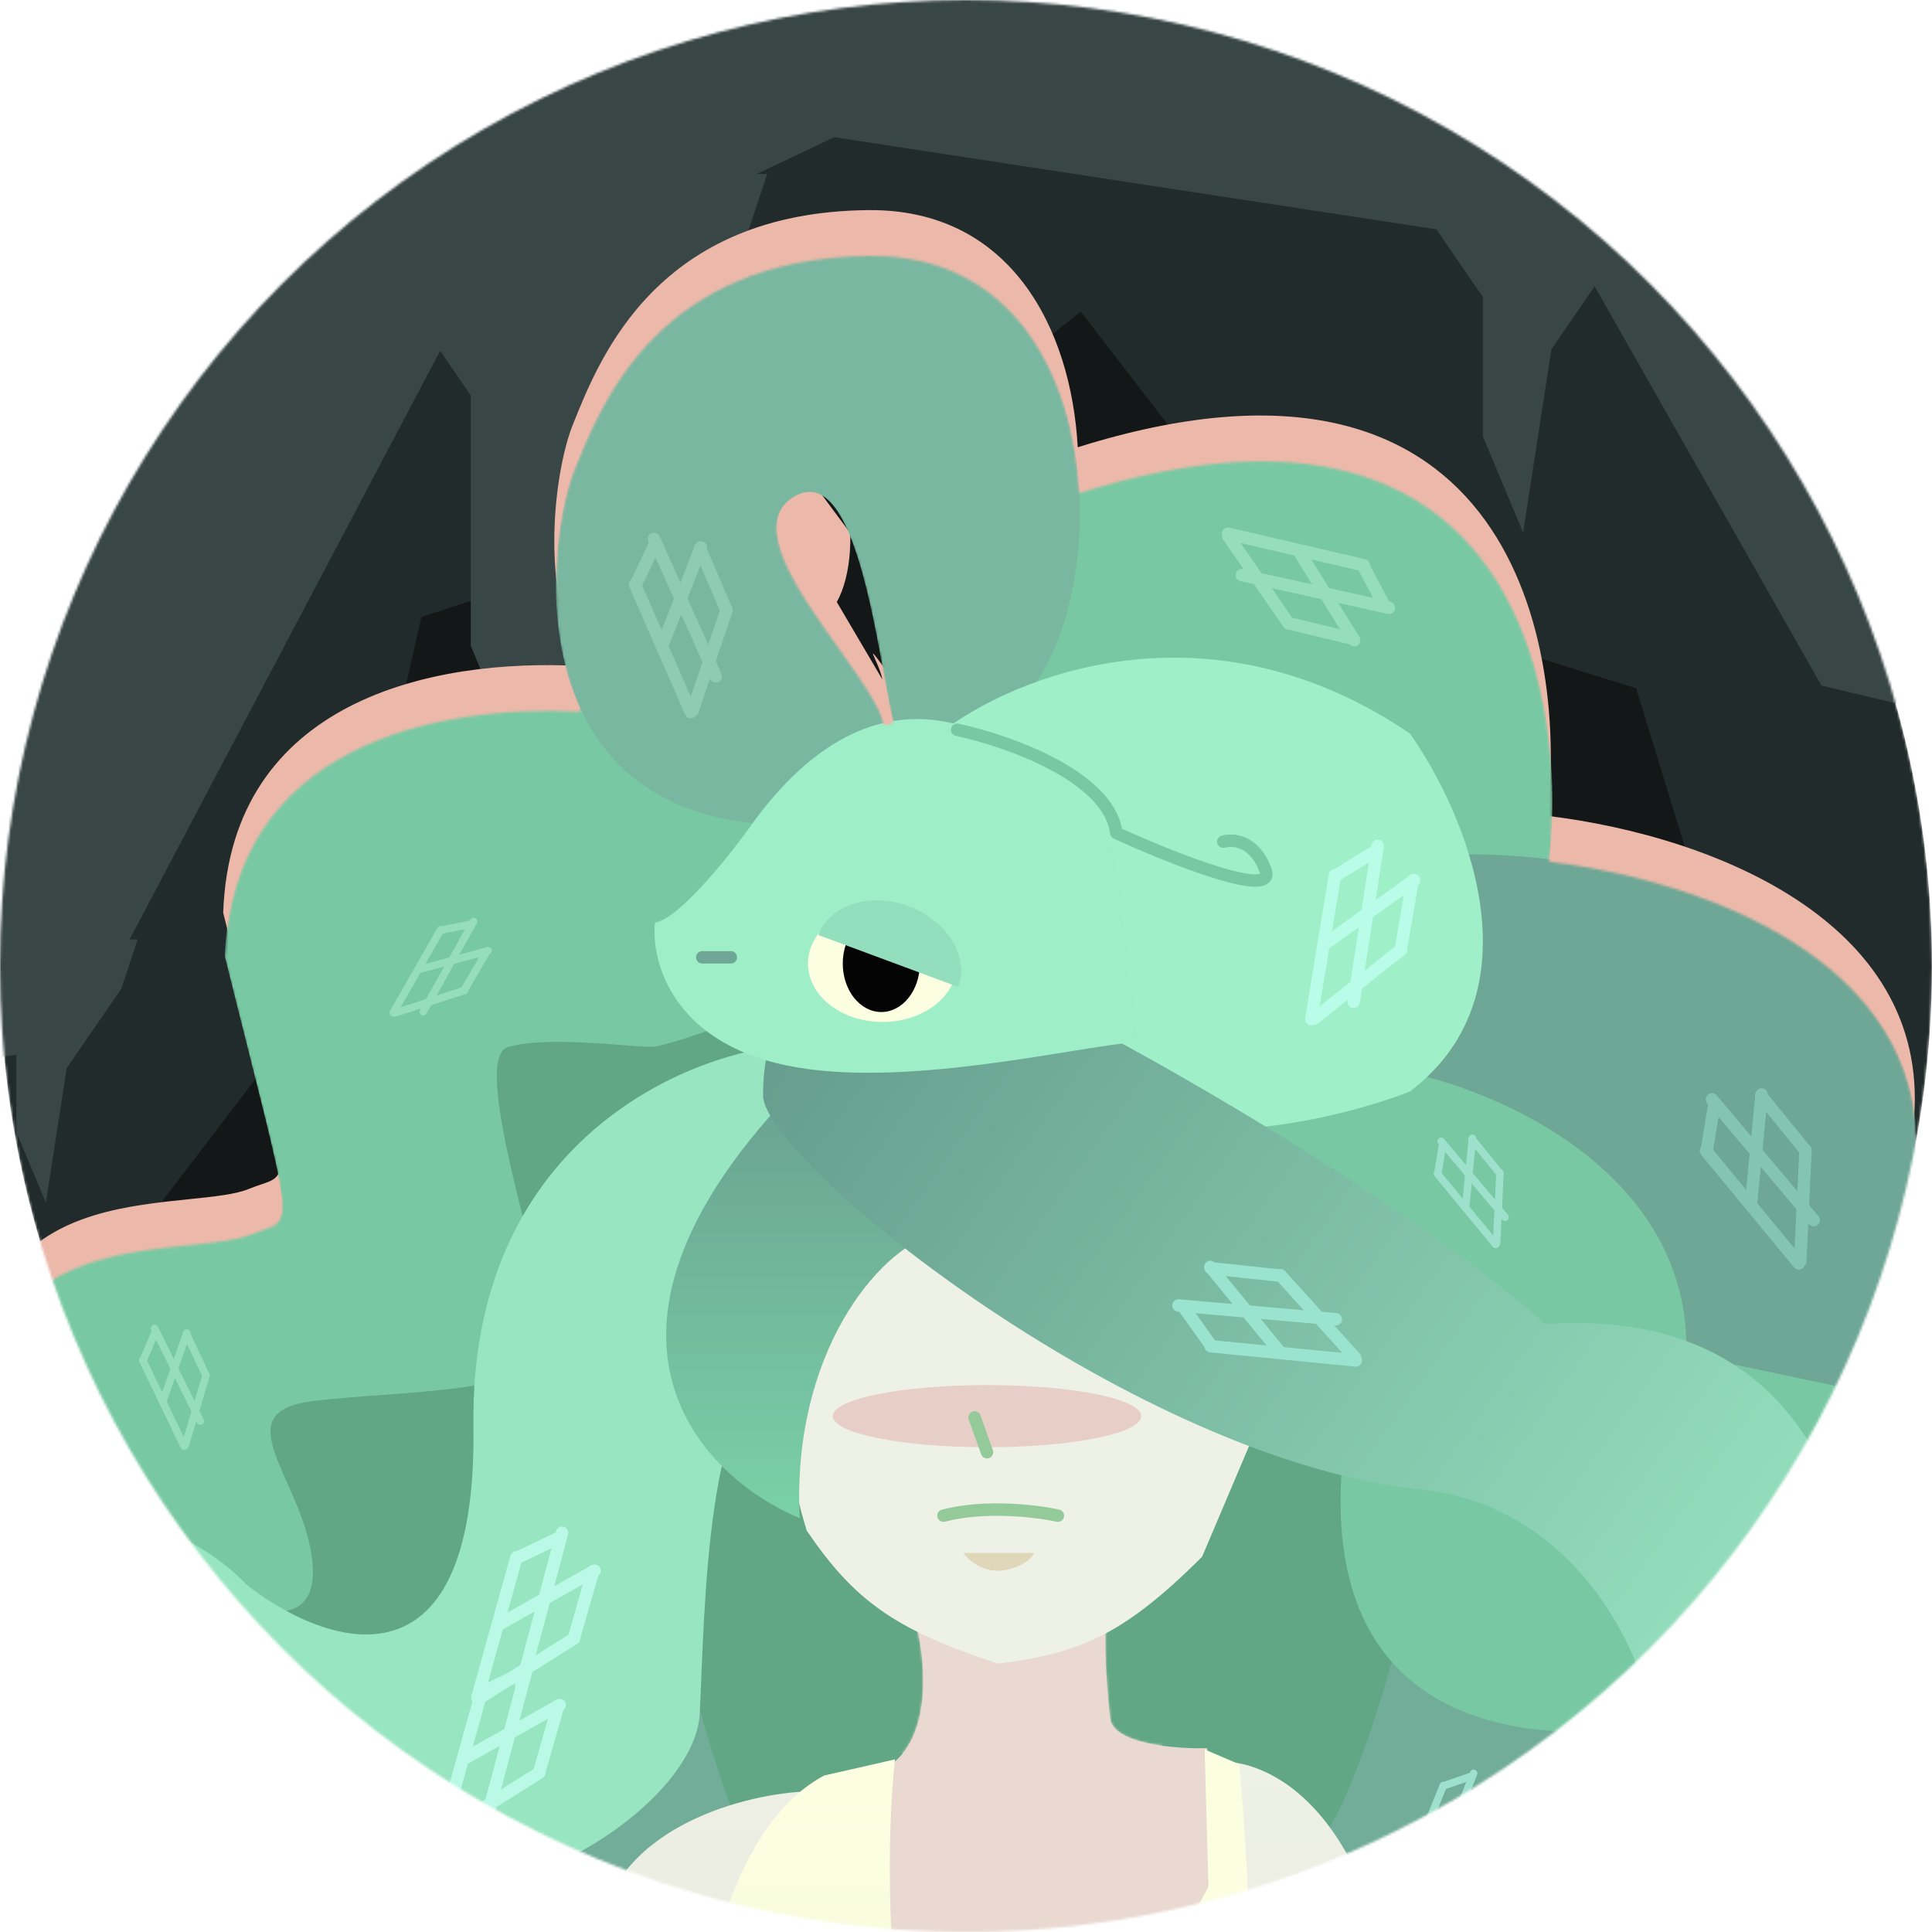 <svg width="800" height="800" viewBox="0 0 800 800" fill="none" xmlns="http://www.w3.org/2000/svg">
<mask id="mask0_4949_14579" style="mask-type:alpha" maskUnits="userSpaceOnUse" x="0" y="0" width="800" height="800">
<circle cx="400" cy="400" r="400" fill="#D9D9D9"/>
</mask>
<g mask="url(#mask0_4949_14579)">
<circle cx="400" cy="400" r="400" fill="#222B2B"/>
<path d="M141.5 400L-8.5 596.5L223.5 832.5L619 820.5L811.5 596.5L735.5 474L677.5 285L533 240L447.5 129L369.5 191.5L174.5 255.5L141.5 400Z" fill="#141717"/>
<path fill-rule="evenodd" clip-rule="evenodd" d="M6.771 436.769L-113 454V-99H875V312.603L754.222 283.875L660.297 118.562L642.414 144.593L630.688 220.539L614.054 180.759V123.066L594.766 94.968L345.458 56.814L313.428 72.001H317.672L301.148 121.994L245.897 202.471L224.835 338.969L194.959 267.472V163.78L182.254 145.26L53.668 389H57L50.236 409.412L27.621 442.27L19 498L6.771 468.809V436.769Z" fill="#384646"/>
<path fill-rule="evenodd" clip-rule="evenodd" d="M359.654 87.004C418.291 86.497 443.537 135.799 446.274 185.203C621.328 130.244 649.143 260.54 640.88 337.842C711.092 346.415 801.855 383.222 792.174 467.006C786.487 516.234 781.322 540.137 774.262 551.833C785.228 550.503 800.133 551.427 815.352 554.93C808.582 594.841 796.071 632.797 778.698 667.921C776.134 666.738 773.649 665.517 771.244 664.268C771.508 670.187 771.571 676.074 771.463 681.872C746.842 727.2 713.96 767.389 674.839 800.42C666.861 781.255 671.683 763.14 679.925 751.235L680.787 751.071C687.596 737.534 688.893 717.604 684.698 696.578C671.867 698.616 658.208 699.625 644.744 698.929C634.694 747.433 599.418 777.86 572.94 792.23C574.715 799.72 576.241 807.857 577.465 816.69C577.841 815.843 578.182 814.965 578.488 814.053C582.112 824.749 586.062 839.792 589.192 856.185C534.825 882.629 473.768 897.463 409.247 897.463C350.545 897.463 294.711 885.184 244.173 863.054C244.28 830.855 245.033 802.23 246.888 785.218C247.199 782.371 247.701 779.647 248.375 777.039C242.344 769.815 236.777 761.7 232.08 752.668C206.686 764.722 179.425 768.144 165.533 753.294C141.641 727.755 111.296 732.011 99.11 737.332V736.988C97.186 739.535 94.246 742.525 89.968 745.833C58.303 707.039 33.567 662.366 17.65 613.702C26.011 611.067 34.279 610.136 42.243 610.483L34.747 606.031C24.497 599.624 16.43 593.67 10.188 588.085C5.578 570.091 2.152 551.622 0 532.766C1.526 530.411 3.178 528.063 4.882 525.705C21.765 502.357 53.934 499.056 78.139 496.572C88.63 495.495 97.625 494.572 103.23 492.236C105.035 491.484 106.669 490.937 108.12 490.452C110.781 489.561 112.83 488.875 114.196 487.507C118.767 482.932 115.697 470.724 102.355 417.669L102.355 417.669L102.354 417.663L102.35 417.646C99.512 406.361 96.209 393.227 92.417 377.927C95.567 289.719 179.496 272.599 239.82 275.764C222.73 239.07 230.656 192.128 237.106 176.083C237.266 175.685 237.429 175.279 237.595 174.866C248.589 147.469 272.549 87.757 359.654 87.004ZM520.166 2148.17C528.42 2148.69 537.413 2148.84 545.783 2148.17H520.166ZM821.172 886.909L821.173 862.288L821.172 862.288V886.909ZM821.172 853.076V765.93V853.076C367.985 275.602 366.764 268.905 365.392 261.375C366.64 281.066 367.895 280.817 369.145 280.609C355.562 262.025 363.899 273.749 365.381 281.357L346.507 249.293C310.549 198.732 329.756 225.739 346.506 249.293C359.064 226.661 349.507 174.228 327.73 187.925" fill="#EBB8A9"/>
<mask id="mask1_4949_14579" style="mask-type:alpha" maskUnits="userSpaceOnUse" x="0" y="105" width="822" height="2063">
<path fill-rule="evenodd" clip-rule="evenodd" d="M360.299 105.994C418.936 105.487 444.182 154.789 446.919 204.193C621.974 149.234 649.788 279.53 641.525 356.832C711.737 365.405 802.5 402.212 792.82 485.996C787.132 535.224 781.967 559.127 774.907 570.824C785.873 569.493 800.778 570.417 815.997 573.92C809.226 613.831 796.715 651.787 779.343 686.911C776.779 685.728 774.294 684.507 771.889 683.259C772.153 689.177 772.216 695.063 772.108 700.861C747.487 746.188 714.605 786.378 675.484 819.41C667.506 800.245 672.328 782.13 680.57 770.225L681.433 770.062C688.241 756.524 689.538 736.595 685.343 715.568C672.513 717.606 658.853 718.615 645.389 717.919C635.339 766.424 600.064 796.851 573.585 811.22C575.36 818.71 576.886 826.847 578.111 835.681C578.486 834.834 578.827 833.955 579.133 833.043C582.757 843.739 586.707 858.782 589.837 875.175C535.47 901.619 474.413 916.453 409.892 916.453C351.19 916.453 295.356 904.174 244.818 882.044C244.925 849.845 245.678 821.221 247.534 804.208C247.844 801.362 248.346 798.637 249.02 796.029C242.989 788.806 237.422 780.69 232.725 771.659C207.331 783.712 180.07 787.134 166.178 772.284C142.287 746.745 111.942 751.002 99.755 756.322V755.978C97.832 758.525 94.891 761.515 90.613 764.824C58.947 726.029 34.212 681.356 18.295 632.693C26.656 630.057 34.925 629.126 42.889 629.474L35.393 625.021C25.141 618.614 17.075 612.66 10.832 607.074C6.222 589.08 2.797 570.612 0.645 551.758C2.17 549.402 3.822 547.053 5.527 544.696C22.41 521.347 54.58 518.046 78.784 515.562C89.275 514.485 98.27 513.562 103.875 511.227C105.68 510.475 107.314 509.928 108.766 509.442C111.426 508.551 113.475 507.865 114.841 506.498C119.412 501.922 116.342 489.714 103.001 436.659L103.001 436.659L102.999 436.654L102.995 436.636C100.157 425.351 96.855 412.217 93.062 396.917C96.212 308.709 180.141 291.589 240.466 294.754C223.376 258.06 231.301 211.118 237.752 195.073C237.912 194.675 238.074 194.269 238.24 193.856C249.234 166.459 273.194 106.748 360.299 105.994ZM520.807 2167.16C529.063 2167.68 538.059 2167.83 546.432 2167.16H520.807ZM821.817 905.899V881.277V905.899V872.067ZM366.037 280.365C367.409 287.896 368.63 294.592 369.79 299.599C368.54 299.807 367.286 300.056 366.027 300.348C364.544 292.739 356.207 281.016 347.152 268.283C330.401 244.73 311.195 217.722 328.375 206.916C350.153 193.218 359.71 245.651 366.037 280.365Z" fill="#3B9FA4"/>
</mask>
<g mask="url(#mask1_4949_14579)">
<path d="M580.679 662.094C580.679 751.957 510.367 824.805 423.632 824.805C336.898 824.805 266.586 751.957 266.586 662.094C266.586 572.232 336.898 499.384 423.632 499.384C510.367 499.384 580.679 572.232 580.679 662.094Z" fill="#61A785"/>
<path d="M538.972 768.165C553.389 766.105 572.097 705.518 579.649 675.482L648.132 692.473C646.484 766.62 587.716 806.439 558.538 817.081L538.972 768.165Z" fill="#72AD99"/>
<path d="M327.345 788.761C312.928 786.701 294.219 726.114 286.667 696.078L218.185 713.07C219.832 787.216 278.6 827.036 307.779 837.677L327.345 788.761Z" fill="#72AD99"/>
<path d="M247.535 803.178C252.478 757.867 305.891 743.449 331.979 741.905L317.047 861.363V1088.95L262.467 1276.89L247.535 1034.37C245.475 976.187 242.591 848.49 247.535 803.178Z" fill="url(#paint0_linear_4949_14579)"/>
<path d="M177.507 402.581L360.299 429.356L268.131 471.064L227.453 645.617L100.271 713.07L83.279 570.441L152.277 519.98L177.507 402.581Z" fill="#61A785"/>
<path d="M93.063 395.887C96.77 292.082 212.35 286.727 269.676 297.025L318.592 316.077L346.397 406.7C324.084 415.625 277.502 433.476 269.676 433.476C259.893 433.476 227.454 428.841 210.462 433.476C193.47 438.11 227.454 533.367 227.454 555.508C227.454 577.649 165.15 575.59 129.106 580.224C93.063 584.858 124.472 611.633 129.106 644.587C132.814 670.95 113.831 668.959 103.876 664.669L35.394 623.991C-22.276 587.947 -10.8 566.247 5.528 543.666C29.729 510.197 85.339 517.92 103.876 510.197C122.413 502.473 122.928 516.375 93.063 395.887Z" fill="#78C9A3"/>
<path d="M441.654 204.857C625.373 144.304 651.05 283.638 640.923 360.874L596.641 393.313C589.089 387.477 571.411 368.494 561.113 339.248C550.814 310.001 455.557 308.868 409.215 311.958L441.654 204.857Z" fill="#78C9A3"/>
<path d="M360.3 104.964C455.162 104.143 462.633 233.688 428.783 283.122C428.783 283.122 381.413 307.837 373.688 307.837C365.963 307.837 360.3 185.805 328.376 205.886C296.452 225.966 390.164 301.983 360.3 307.837C330.437 313.691 316.533 341.306 316.533 341.306C212.088 333.846 226.978 220.843 237.752 194.043C248.527 167.243 271.882 105.729 360.3 104.964Z" fill="#79B7A0"/>
<path d="M-25.881 664.153C21.902 604.424 79.847 632.057 102.846 656.944V748.083C102.846 753.575 92.239 768.679 49.81 785.156C7.382 801.633 -32.746 772.112 -47.507 755.291C-60.208 749.799 -73.664 723.882 -25.881 664.153Z" fill="#98E5C1"/>
<path d="M792.82 484.966C804.766 381.573 663.751 349.72 597.156 354.182L549.785 435.537L618.267 522.041L715.07 586.405C766.56 568.898 777.888 614.208 792.82 484.966Z" fill="#6EA795"/>
<path d="M583.768 444.289C628.394 453.729 713.319 494.132 696.018 580.224C678.717 666.316 703.227 700.54 717.644 706.891C658.773 725.771 544.018 731.606 555.963 603.91C567.578 479.756 504.528 461.06 468.841 467.374L465.855 467.974C466.826 467.755 467.822 467.555 468.841 467.374L583.768 444.289Z" fill="#78C9A3"/>
<path d="M196.044 590.522C194.396 475.183 280.832 437.423 324.256 432.961V567.866C292.332 570.441 291.816 668.273 289.757 709.465C287.697 750.658 196.044 803.178 166.179 771.254C142.288 745.715 111.942 749.971 99.756 755.292V654.37C132.539 681.146 197.692 705.861 196.044 590.522Z" fill="#98E5C1"/>
<path d="M520.435 945.808C509.725 968.051 407.156 850.721 357.21 789.276C312.31 839.943 344.68 984.769 366.478 1050.85L520.435 1090.5C504.37 1083.91 513.741 991.291 520.435 945.808Z" fill="url(#paint1_linear_4949_14579)"/>
<path d="M359.269 792.365C468.429 844.371 505.846 769.366 500.868 726.457C514.771 736.755 538.971 859.818 541.031 873.721C542.679 884.843 523.868 947.009 514.256 971.553L359.269 792.365Z" fill="#FBFEE0"/>
<path d="M389.134 303.719C419.17 280.034 500.148 246.874 583.768 303.719C606.596 335.815 638.555 410.408 583.768 452.012C543.606 467.459 454.836 485.275 421.058 432.961C417.659 427.696 414.752 423.232 412.286 419.481L413.849 427.297C403.353 409.391 390.246 385.959 412.286 419.481L389.134 303.719Z" fill="#9FEFC9"/>
<path d="M355.15 735.726C387.28 732.018 384.328 690.585 378.835 670.332L459.676 660.034C456.071 670.332 458.131 698.137 459.676 711.525C460.912 722.235 486.966 724.226 499.839 723.883L506.532 766.62C497.951 793.052 466.679 842.414 410.245 828.409C353.811 814.403 350.001 760.784 355.15 735.726Z" fill="#E9D9D0"/>
<mask id="mask2_4949_14579" style="mask-type:alpha" maskUnits="userSpaceOnUse" x="353" y="660" width="154" height="171">
<path d="M355.15 735.726C387.28 732.018 384.328 690.585 378.835 670.332L459.676 660.034C456.071 670.332 458.131 698.137 459.676 711.525C460.912 722.235 486.966 724.226 499.839 723.883L506.532 766.62C497.951 793.052 466.679 842.414 410.245 828.409C353.811 814.403 350.001 760.784 355.15 735.726Z" fill="#E9D9D0"/>
</mask>
<g mask="url(#mask2_4949_14579)">
<path d="M340.218 664.154L465.855 633.774L481.817 722.338C464.825 730.233 454.527 761.471 397.887 741.905C367.867 731.534 346.396 692.302 340.218 664.154Z" fill="#E9D9D0"/>
</g>
<path d="M334.038 633.774C327.752 613.05 327.015 603.538 328.889 588.977L365.963 498.354L519.405 593.611L497.779 644.587C464.411 677.974 445.99 684.707 413.334 688.869C370.276 674.883 353.505 662.435 334.038 633.774Z" fill="#EDF1E6"/>
<path d="M881.899 642.013C891.682 576.105 782.007 559.628 760.896 574.045L682.63 557.568L726.912 647.677C738.24 661.922 774.181 692.37 827.319 700.197C880.457 708.024 895.115 675.31 895.802 657.975L881.899 642.013Z" fill="#78C9A3"/>
<path d="M442.169 1070.41C369.258 946.837 363.903 788.589 370.597 728.517L341.247 735.211C271.22 772.696 278.085 961.083 286.667 1057.03C294.082 1044.26 395.484 1065.09 442.169 1070.41Z" fill="url(#paint2_linear_4949_14579)"/>
<path d="M331.123 628.625C327.828 560.246 363.734 517.749 386.218 511.226L331.123 448.923C231.026 551.08 289.416 611.29 331.123 628.625Z" fill="url(#paint3_linear_4949_14579)"/>
<path fill-rule="evenodd" clip-rule="evenodd" d="M316.017 454.586C319.932 483.615 470.753 604.673 588.402 616.781C671.186 625.301 702.372 727.398 681.434 769.032L680.571 769.195C662.034 795.97 660.799 854.154 783.552 885.049C809.469 882.302 854.3 865.07 826.289 818.111C799.446 773.108 775.818 756.668 766.191 753.563C781.295 680.748 777.036 538.855 639.893 548.299C577.761 492.86 443.319 416.885 402.006 401.55C346.476 380.938 315.008 411.794 316.017 454.586Z" fill="url(#paint4_linear_4949_14579)"/>
<g filter="url(#filter0_f_4949_14579)">
<path d="M472.549 586.403C472.549 593.512 443.963 599.275 408.7 599.275C373.438 599.275 344.852 593.512 344.852 586.403C344.852 579.293 373.438 573.53 408.7 573.53C443.963 573.53 472.549 579.293 472.549 586.403Z" fill="#E7CEC6"/>
</g>
<path fill-rule="evenodd" clip-rule="evenodd" d="M402.685 584.493C404.024 584.015 405.497 584.713 405.976 586.052L411.125 600.469C411.603 601.808 410.905 603.281 409.566 603.76C408.227 604.238 406.754 603.54 406.276 602.201L401.127 587.784C400.648 586.445 401.346 584.971 402.685 584.493Z" fill="#94CA9A"/>
<path fill-rule="evenodd" clip-rule="evenodd" d="M390.026 625.105C407.896 620.424 429.848 623.154 438.603 625.081C439.992 625.386 440.87 626.76 440.564 628.148C440.259 629.537 438.885 630.415 437.497 630.109C429.088 628.26 408.063 625.703 391.331 630.086C389.955 630.446 388.548 629.623 388.188 628.247C387.828 626.872 388.651 625.465 390.026 625.105Z" fill="#94CA9A"/>
<path d="M398.917 643.042H428.267C427.408 644.93 423.633 649.015 415.394 650.251C407.155 651.487 400.977 645.96 398.917 643.042Z" fill="#E0D7BA"/>
<path d="M579.134 842.826C568.424 747.259 523.868 727.487 502.928 729.547L517.346 911.824C520.778 935.853 529.085 992.252 534.852 1025.62C540.619 1058.98 515.973 1177.52 502.928 1232.61L563.687 1294.4C584.695 1264.33 582.739 1206.35 579.134 1181.12C583.597 1108.17 589.844 938.393 579.134 842.826Z" fill="url(#paint5_linear_4949_14579)"/>
<path d="M835.043 805.753C835.043 819.119 823.977 829.954 810.327 829.954C796.677 829.954 785.612 819.119 785.612 805.753C785.612 792.387 796.677 781.552 810.327 781.552C823.977 781.552 835.043 792.387 835.043 805.753Z" fill="#FBFEE0"/>
<path d="M309.838 343.367C371.627 255.627 437.192 314.361 462.25 354.695L471.004 431.416C443.885 433.647 373.584 451.085 325.8 441.199C278.017 431.313 269.504 397.604 271.22 381.985C280.694 380.749 300.913 355.725 309.838 343.367Z" fill="#9EEEC8"/>
<path d="M825.528 786.265C823.022 784.31 820.148 782.879 817.069 782.052C813.99 781.226 810.766 781.021 807.583 781.448C804.399 781.876 801.318 782.928 798.515 784.544C795.712 786.16 793.241 788.31 791.245 790.869C789.249 793.428 787.766 796.347 786.881 799.46C785.995 802.572 785.725 805.817 786.085 809.008C786.446 812.2 787.43 815.277 788.981 818.062C790.532 820.847 792.62 823.287 795.126 825.241L810.327 805.753L825.528 786.265Z" fill="#93DEBD"/>
<path fill-rule="evenodd" clip-rule="evenodd" d="M393.825 301.634C394.124 300.243 395.493 299.359 396.883 299.657C407.431 301.924 423.427 306.806 437.212 314.139C444.106 317.805 450.551 322.139 455.49 327.148C460.064 331.788 463.459 337.126 464.581 343.145C475.732 348.206 491.471 354.751 504.042 358.673C510.635 360.73 516.082 361.975 519.501 362.033C520.332 362.047 520.953 361.987 521.392 361.891C521.563 361.853 521.686 361.814 521.773 361.781C521.753 361.663 521.711 361.487 521.622 361.245C519.554 355.606 516.587 352.917 513.968 351.681C511.271 350.407 508.69 350.55 507.282 350.979C505.922 351.393 504.483 350.626 504.069 349.266C503.655 347.905 504.423 346.467 505.783 346.053C508.322 345.28 512.229 345.166 516.166 347.025C520.181 348.92 523.993 352.754 526.456 359.473C526.828 360.487 527.045 361.589 526.888 362.696C526.721 363.874 526.154 364.884 525.27 365.632C523.693 366.964 521.415 367.215 519.415 367.181C515.187 367.11 509.119 365.651 502.509 363.589C489.155 359.422 472.461 352.42 461.178 347.252C460.366 346.88 459.804 346.113 459.695 345.225C459.066 340.102 456.267 335.271 451.823 330.763C447.379 326.256 441.421 322.209 434.794 318.685C421.538 311.634 406.022 306.888 395.802 304.691C394.411 304.393 393.527 303.024 393.825 301.634Z" fill="#78C9A3"/>
<path d="M396.343 398.977C396.343 412.342 382.511 423.177 365.448 423.177C348.386 423.177 334.554 412.342 334.554 398.977C334.554 385.611 348.386 374.776 365.448 374.776C382.511 374.776 396.343 385.611 396.343 398.977Z" fill="#FBFEE0"/>
<path d="M380.895 398.977C380.895 410.067 373.749 419.058 364.933 419.058C356.117 419.058 348.971 410.067 348.971 398.977C348.971 387.886 356.117 378.895 364.933 378.895C373.749 378.895 380.895 387.886 380.895 398.977Z" fill="#040404"/>
<path d="M396.783 408.655C399.015 402.637 398.103 395.734 394.249 389.464C390.395 383.194 383.914 378.07 376.232 375.221C368.549 372.372 360.295 372.03 353.285 374.27C346.274 376.511 341.082 381.151 338.85 387.168L367.816 397.911L396.783 408.655Z" fill="#93DEBD"/>
<path d="M513.226 730.577L498.809 724.398L500.868 798.029L513.226 852.095C521.465 850.447 516.659 770.396 513.226 730.577Z" fill="#FBFEE0"/>
<path fill-rule="evenodd" clip-rule="evenodd" d="M485.432 540.347C485.556 538.931 486.805 537.883 488.222 538.007L553.352 543.717C554.769 543.841 555.816 545.09 555.692 546.507C555.568 547.923 554.319 548.971 552.903 548.847L487.772 543.137C486.356 543.012 485.308 541.763 485.432 540.347Z" fill="#9AE3CE"/>
<path fill-rule="evenodd" clip-rule="evenodd" d="M498.862 524.905C499.011 523.491 500.278 522.465 501.692 522.615L530.489 525.654C531.903 525.803 532.929 527.07 532.779 528.484C532.63 529.898 531.363 530.924 529.949 530.774L501.152 527.735C499.738 527.586 498.713 526.319 498.862 524.905Z" fill="#9AE3CE"/>
<path fill-rule="evenodd" clip-rule="evenodd" d="M498.738 557.178C498.876 555.763 500.136 554.729 501.551 554.868L561.649 560.767C563.064 560.906 564.099 562.165 563.96 563.58C563.821 564.995 562.561 566.03 561.146 565.891L501.048 559.992C499.633 559.853 498.599 558.593 498.738 557.178Z" fill="#9AE3CE"/>
<path fill-rule="evenodd" clip-rule="evenodd" d="M531.85 562.131C532.95 561.23 533.112 559.608 532.211 558.508L503.134 522.979C502.233 521.879 500.611 521.717 499.511 522.617C498.41 523.518 498.248 525.14 499.149 526.24L528.227 561.769C529.127 562.869 530.749 563.031 531.85 562.131Z" fill="#9AE3CE"/>
<path fill-rule="evenodd" clip-rule="evenodd" d="M562.84 564.111C563.894 563.157 563.975 561.529 563.021 560.475L532.136 526.346C531.182 525.292 529.554 525.21 528.499 526.164C527.445 527.119 527.364 528.747 528.318 529.801L559.203 563.93C560.158 564.984 561.786 565.065 562.84 564.111Z" fill="#9AE3CE"/>
<path fill-rule="evenodd" clip-rule="evenodd" d="M502.879 559.149C504.036 558.323 504.305 556.715 503.479 555.558L492.121 539.64C491.295 538.482 489.688 538.214 488.53 539.04C487.373 539.865 487.104 541.473 487.93 542.631L499.288 558.548C500.113 559.706 501.721 559.975 502.879 559.149Z" fill="#9AE3CE"/>
<path fill-rule="evenodd" clip-rule="evenodd" d="M570.871 347.725C572.276 347.942 573.239 349.256 573.023 350.662L563.055 415.278C562.838 416.683 561.523 417.646 560.118 417.43C558.713 417.213 557.749 415.898 557.966 414.493L567.934 349.877C568.15 348.471 569.465 347.508 570.871 347.725Z" fill="#B9FCE8"/>
<path fill-rule="evenodd" clip-rule="evenodd" d="M585.399 362.138C586.8 362.38 587.74 363.711 587.499 365.112L582.578 393.648C582.337 395.05 581.005 395.99 579.604 395.748C578.202 395.506 577.262 394.175 577.504 392.773L582.425 364.238C582.666 362.836 583.998 361.896 585.399 362.138Z" fill="#B9FCE8"/>
<path fill-rule="evenodd" clip-rule="evenodd" d="M553.203 359.898C554.606 360.13 555.556 361.455 555.324 362.857L545.498 422.44C545.267 423.842 543.942 424.792 542.539 424.561C541.136 424.329 540.186 423.005 540.418 421.602L550.244 362.02C550.475 360.617 551.8 359.667 553.203 359.898Z" fill="#B9FCE8"/>
<path fill-rule="evenodd" clip-rule="evenodd" d="M546.091 392.614C546.917 393.771 548.525 394.039 549.682 393.213L587.041 366.527C588.198 365.7 588.466 364.093 587.639 362.936C586.813 361.779 585.205 361.511 584.048 362.337L546.689 389.023C545.532 389.849 545.264 391.457 546.091 392.614Z" fill="#B9FCE8"/>
<path fill-rule="evenodd" clip-rule="evenodd" d="M542.083 423.408C542.966 424.523 544.585 424.711 545.7 423.828L581.78 395.246C582.894 394.363 583.082 392.744 582.199 391.629C581.316 390.515 579.697 390.327 578.582 391.21L542.502 419.792C541.388 420.674 541.2 422.294 542.083 423.408Z" fill="#B9FCE8"/>
<path fill-rule="evenodd" clip-rule="evenodd" d="M550.965 363.901C551.714 365.11 553.3 365.484 554.509 364.736L571.138 354.446C572.347 353.698 572.72 352.111 571.972 350.902C571.224 349.693 569.637 349.319 568.428 350.067L551.8 360.357C550.591 361.105 550.217 362.692 550.965 363.901Z" fill="#B9FCE8"/>
<path fill-rule="evenodd" clip-rule="evenodd" d="M196.855 380.22C197.6 380.635 197.867 381.576 197.452 382.321L176.6 419.694C176.184 420.439 175.243 420.706 174.498 420.29C173.753 419.875 173.486 418.934 173.902 418.189L194.754 380.816C195.169 380.071 196.11 379.804 196.855 380.22Z" fill="#95DDBB"/>
<path fill-rule="evenodd" clip-rule="evenodd" d="M202.48 392.375C203.218 392.804 203.468 393.749 203.039 394.487L193.513 410.873C193.084 411.61 192.138 411.861 191.401 411.432C190.663 411.003 190.413 410.058 190.842 409.32L200.368 392.934C200.797 392.196 201.743 391.946 202.48 392.375Z" fill="#95DDBB"/>
<path fill-rule="evenodd" clip-rule="evenodd" d="M183.238 383.659C183.979 384.082 184.236 385.026 183.812 385.766L164.195 420.082C163.772 420.823 162.828 421.08 162.088 420.657C161.347 420.234 161.09 419.29 161.513 418.549L181.13 384.233C181.554 383.492 182.497 383.235 183.238 383.659Z" fill="#95DDBB"/>
<path fill-rule="evenodd" clip-rule="evenodd" d="M171.618 401.951C171.841 402.775 172.689 403.262 173.513 403.039L202.52 395.185C203.344 394.962 203.831 394.114 203.608 393.29C203.385 392.467 202.537 391.98 201.713 392.203L172.706 400.057C171.882 400.28 171.395 401.128 171.618 401.951Z" fill="#95DDBB"/>
<path fill-rule="evenodd" clip-rule="evenodd" d="M162.135 419.924C162.398 420.736 163.27 421.18 164.081 420.916L192.736 411.608C193.548 411.344 193.992 410.473 193.728 409.662C193.465 408.85 192.593 408.406 191.782 408.67L163.127 417.978C162.315 418.242 161.871 419.113 162.135 419.924Z" fill="#95DDBB"/>
<path fill-rule="evenodd" clip-rule="evenodd" d="M181.159 385.455C181.327 386.291 182.142 386.833 182.978 386.665L195.527 384.144C196.364 383.976 196.905 383.161 196.737 382.325C196.569 381.488 195.755 380.947 194.919 381.115L182.37 383.636C181.533 383.804 180.991 384.618 181.159 385.455Z" fill="#95DDBB"/>
<path fill-rule="evenodd" clip-rule="evenodd" d="M63.305 548.667C64.07 548.289 64.996 548.603 65.374 549.368L84.323 587.74C84.701 588.505 84.387 589.431 83.622 589.809C82.857 590.186 81.931 589.873 81.553 589.108L62.604 550.736C62.226 549.971 62.54 549.044 63.305 548.667Z" fill="#95DDBB"/>
<path fill-rule="evenodd" clip-rule="evenodd" d="M76.506 550.929C77.277 550.565 78.198 550.895 78.562 551.667L86.653 568.808C87.017 569.579 86.687 570.5 85.915 570.864C85.144 571.228 84.223 570.898 83.859 570.126L75.768 552.985C75.404 552.214 75.734 551.293 76.506 550.929Z" fill="#95DDBB"/>
<path fill-rule="evenodd" clip-rule="evenodd" d="M58.412 561.832C59.181 561.462 60.104 561.786 60.474 562.554L77.606 598.176C77.976 598.945 77.653 599.868 76.884 600.237C76.115 600.607 75.192 600.284 74.822 599.515L57.69 563.893C57.32 563.125 57.643 562.202 58.412 561.832Z" fill="#95DDBB"/>
<path fill-rule="evenodd" clip-rule="evenodd" d="M66.886 581.778C67.69 582.061 68.573 581.639 68.856 580.834L78.843 552.49C79.126 551.686 78.704 550.803 77.899 550.52C77.095 550.236 76.213 550.659 75.929 551.464L65.942 579.807C65.659 580.612 66.081 581.494 66.886 581.778Z" fill="#95DDBB"/>
<path fill-rule="evenodd" clip-rule="evenodd" d="M76.307 599.783C77.125 600.026 77.985 599.561 78.228 598.743L86.818 569.864C87.061 569.046 86.595 568.186 85.777 567.943C84.96 567.7 84.1 568.166 83.856 568.983L75.267 597.862C75.024 598.68 75.49 599.54 76.307 599.783Z" fill="#95DDBB"/>
<path fill-rule="evenodd" clip-rule="evenodd" d="M58.712 564.562C59.496 564.898 60.405 564.535 60.741 563.751L65.783 551.986C66.119 551.202 65.756 550.294 64.972 549.958C64.187 549.622 63.279 549.985 62.943 550.769L57.901 562.534C57.565 563.318 57.928 564.226 58.712 564.562Z" fill="#95DDBB"/>
<path fill-rule="evenodd" clip-rule="evenodd" d="M577.645 252.229C577.337 253.617 575.962 254.493 574.574 254.185L513.68 240.667C512.292 240.358 511.416 238.983 511.724 237.595C512.032 236.207 513.407 235.332 514.796 235.64L575.689 249.158C577.077 249.466 577.953 250.841 577.645 252.229Z" fill="#95DDBB"/>
<path fill-rule="evenodd" clip-rule="evenodd" d="M563.018 265.164C562.685 266.546 561.295 267.397 559.912 267.065L533.053 260.601C531.67 260.268 530.819 258.878 531.152 257.496C531.484 256.113 532.875 255.262 534.257 255.595L561.117 262.058C562.499 262.391 563.35 263.781 563.018 265.164Z" fill="#95DDBB"/>
<path fill-rule="evenodd" clip-rule="evenodd" d="M567.158 234.651C566.835 236.036 565.451 236.897 564.066 236.574L507.956 223.505C506.571 223.182 505.71 221.798 506.033 220.413C506.355 219.029 507.739 218.167 509.124 218.49L565.234 231.56C566.619 231.882 567.48 233.266 567.158 234.651Z" fill="#95DDBB"/>
<path fill-rule="evenodd" clip-rule="evenodd" d="M536.277 225.714C535.068 226.463 534.696 228.05 535.445 229.258L558.521 266.488C559.27 267.696 560.857 268.069 562.066 267.32C563.274 266.571 563.647 264.984 562.898 263.775L539.822 226.546C539.073 225.337 537.486 224.965 536.277 225.714Z" fill="#95DDBB"/>
<path fill-rule="evenodd" clip-rule="evenodd" d="M507.207 219.981C506.037 220.789 505.744 222.392 506.552 223.562L531.512 259.693C532.32 260.863 533.924 261.156 535.094 260.348C536.264 259.54 536.557 257.936 535.749 256.766L510.788 220.635C509.98 219.466 508.377 219.172 507.207 219.981Z" fill="#95DDBB"/>
<path fill-rule="evenodd" clip-rule="evenodd" d="M563.315 232.14C562.06 232.807 561.584 234.366 562.251 235.622L571.01 252.094C571.678 253.349 573.237 253.825 574.492 253.158C575.748 252.49 576.224 250.931 575.557 249.676L566.797 233.204C566.13 231.949 564.571 231.472 563.315 232.14Z" fill="#95DDBB"/>
<path fill-rule="evenodd" clip-rule="evenodd" d="M269.749 220.823C271.046 220.24 272.57 220.819 273.153 222.116L298.725 279.009C299.308 280.306 298.729 281.83 297.433 282.413C296.136 282.996 294.612 282.417 294.029 281.12L268.456 224.227C267.873 222.93 268.452 221.406 269.749 220.823Z" fill="#8ECAB4"/>
<path fill-rule="evenodd" clip-rule="evenodd" d="M288.863 224.814C290.17 224.254 291.683 224.86 292.243 226.167L303.121 251.562C303.681 252.869 303.076 254.382 301.769 254.942C300.462 255.502 298.948 254.896 298.388 253.589L287.51 228.195C286.95 226.888 287.556 225.374 288.863 224.814Z" fill="#8ECAB4"/>
<path fill-rule="evenodd" clip-rule="evenodd" d="M261.929 239.739C263.232 239.17 264.75 239.765 265.319 241.067L288.391 293.858C288.96 295.161 288.366 296.679 287.063 297.248C285.76 297.818 284.242 297.223 283.673 295.92L260.601 243.129C260.031 241.827 260.626 240.309 261.929 239.739Z" fill="#8ECAB4"/>
<path fill-rule="evenodd" clip-rule="evenodd" d="M273.228 269.836C274.551 270.357 276.046 269.707 276.567 268.384L292.612 227.627C293.133 226.304 292.483 224.809 291.16 224.288C289.837 223.767 288.342 224.418 287.821 225.741L271.776 266.497C271.255 267.82 271.905 269.315 273.228 269.836Z" fill="#8ECAB4"/>
<path fill-rule="evenodd" clip-rule="evenodd" d="M286.014 296.566C287.361 297.02 288.822 296.297 289.277 294.949L303.314 253.339C303.769 251.992 303.045 250.531 301.698 250.077C300.35 249.622 298.89 250.346 298.435 251.693L284.398 293.303C283.943 294.651 284.667 296.111 286.014 296.566Z" fill="#8ECAB4"/>
<path fill-rule="evenodd" clip-rule="evenodd" d="M262.213 244.321C263.499 244.928 265.034 244.378 265.641 243.092L273.607 226.222C274.214 224.937 273.664 223.402 272.378 222.795C271.093 222.188 269.558 222.738 268.951 224.024L260.985 240.893C260.378 242.179 260.928 243.713 262.213 244.321Z" fill="#8ECAB4"/>
<path fill-rule="evenodd" clip-rule="evenodd" d="M707.219 453.27C708.306 452.354 709.931 452.492 710.847 453.579L752.983 503.571C753.9 504.658 753.761 506.282 752.674 507.198C751.587 508.115 749.963 507.976 749.046 506.889L706.91 456.898C705.994 455.811 706.132 454.187 707.219 453.27Z" fill="#83C5B0"/>
<path fill-rule="evenodd" clip-rule="evenodd" d="M727.631 451.798C728.734 450.901 730.356 451.068 731.253 452.172L749.52 474.64C750.417 475.743 750.25 477.364 749.147 478.261C748.044 479.158 746.422 478.991 745.525 477.888L727.258 455.42C726.361 454.317 726.528 452.695 727.631 451.798Z" fill="#83C5B0"/>
<path fill-rule="evenodd" clip-rule="evenodd" d="M704.777 474.586C705.874 473.681 707.496 473.836 708.401 474.933L746.837 521.508C747.742 522.605 747.587 524.228 746.49 525.133C745.394 526.038 743.771 525.882 742.866 524.786L704.43 478.21C703.525 477.114 703.68 475.491 704.777 474.586Z" fill="#83C5B0"/>
<path fill-rule="evenodd" clip-rule="evenodd" d="M724.753 501.454C726.169 501.592 727.428 500.556 727.566 499.141L732.018 453.447C732.156 452.032 731.12 450.773 729.705 450.635C728.29 450.497 727.031 451.532 726.893 452.947L722.441 498.642C722.303 500.057 723.338 501.316 724.753 501.454Z" fill="#83C5B0"/>
<path fill-rule="evenodd" clip-rule="evenodd" d="M745.322 524.719C746.743 524.786 747.949 523.689 748.016 522.269L750.199 476.292C750.267 474.872 749.17 473.665 747.75 473.598C746.33 473.531 745.124 474.627 745.056 476.048L742.873 522.025C742.805 523.445 743.902 524.651 745.322 524.719Z" fill="#83C5B0"/>
<path fill-rule="evenodd" clip-rule="evenodd" d="M706.322 478.904C707.725 479.135 709.05 478.185 709.281 476.782L712.459 457.488C712.691 456.085 711.741 454.76 710.338 454.529C708.935 454.298 707.61 455.248 707.379 456.651L704.201 475.945C703.969 477.348 704.919 478.673 706.322 478.904Z" fill="#83C5B0"/>
<path fill-rule="evenodd" clip-rule="evenodd" d="M595.74 471.424C596.393 470.875 597.367 470.958 597.917 471.61L624.402 503.032C624.952 503.684 624.869 504.659 624.216 505.209C623.564 505.758 622.589 505.675 622.04 505.023L595.555 473.601C595.005 472.949 595.088 471.974 595.74 471.424Z" fill="#9DE1CC"/>
<path fill-rule="evenodd" clip-rule="evenodd" d="M608.569 470.501C609.231 469.962 610.204 470.063 610.742 470.725L622.224 484.847C622.763 485.509 622.662 486.482 622 487.02C621.338 487.558 620.365 487.458 619.827 486.796L608.345 472.674C607.807 472.012 607.907 471.039 608.569 470.501Z" fill="#9DE1CC"/>
<path fill-rule="evenodd" clip-rule="evenodd" d="M594.205 484.823C594.863 484.28 595.837 484.373 596.38 485.031L620.538 514.306C621.081 514.964 620.988 515.938 620.33 516.481C619.672 517.024 618.699 516.931 618.156 516.273L593.997 486.998C593.454 486.34 593.547 485.366 594.205 484.823Z" fill="#9DE1CC"/>
<path fill-rule="evenodd" clip-rule="evenodd" d="M606.721 501.581C607.57 501.664 608.326 501.043 608.408 500.194L611.207 471.473C611.289 470.623 610.668 469.868 609.819 469.785C608.97 469.703 608.215 470.324 608.132 471.173L605.333 499.894C605.251 500.743 605.872 501.499 606.721 501.581Z" fill="#9DE1CC"/>
<path fill-rule="evenodd" clip-rule="evenodd" d="M619.646 516.204C620.498 516.244 621.222 515.586 621.262 514.734L622.635 485.835C622.675 484.983 622.017 484.259 621.165 484.219C620.313 484.178 619.589 484.836 619.549 485.689L618.176 514.588C618.136 515.44 618.794 516.163 619.646 516.204Z" fill="#9DE1CC"/>
<path fill-rule="evenodd" clip-rule="evenodd" d="M595.141 487.408C595.983 487.547 596.778 486.977 596.917 486.135L598.914 474.007C599.053 473.166 598.483 472.371 597.641 472.232C596.799 472.094 596.005 472.664 595.866 473.505L593.868 485.633C593.73 486.475 594.3 487.269 595.141 487.408Z" fill="#9DE1CC"/>
<path fill-rule="evenodd" clip-rule="evenodd" d="M610.768 732.865C611.562 733.178 611.952 734.075 611.639 734.869L596.578 773.104C596.265 773.898 595.368 774.288 594.575 773.975C593.781 773.663 593.391 772.766 593.703 771.972L608.764 733.737C609.077 732.943 609.974 732.553 610.768 732.865Z" fill="#9DE1CC"/>
<path fill-rule="evenodd" clip-rule="evenodd" d="M617.677 743.714C618.465 744.041 618.84 744.945 618.513 745.733L611.544 762.546C611.217 763.335 610.313 763.709 609.525 763.382C608.737 763.055 608.363 762.152 608.69 761.363L615.659 744.55C615.986 743.762 616.889 743.388 617.677 743.714Z" fill="#9DE1CC"/>
<path fill-rule="evenodd" clip-rule="evenodd" d="M598.249 737.882C599.039 738.203 599.42 739.104 599.099 739.894L584.822 775.063C584.501 775.853 583.6 776.234 582.81 775.913C582.019 775.592 581.639 774.691 581.96 773.901L596.237 738.732C596.558 737.942 597.458 737.561 598.249 737.882Z" fill="#9DE1CC"/>
<path fill-rule="evenodd" clip-rule="evenodd" d="M589.452 756.858C589.783 757.645 590.688 758.014 591.475 757.683L618.075 746.497C618.862 746.166 619.231 745.26 618.901 744.474C618.57 743.688 617.664 743.318 616.878 743.649L590.277 754.836C589.491 755.166 589.121 756.072 589.452 756.858Z" fill="#9DE1CC"/>
<path fill-rule="evenodd" clip-rule="evenodd" d="M582.729 775.179C583.098 775.948 584.021 776.272 584.79 775.903L610.869 763.377C611.638 763.008 611.962 762.085 611.593 761.316C611.223 760.547 610.301 760.223 609.532 760.592L583.452 773.118C582.683 773.488 582.359 774.41 582.729 775.179Z" fill="#9DE1CC"/>
<path fill-rule="evenodd" clip-rule="evenodd" d="M596.42 739.934C596.698 740.741 597.577 741.169 598.383 740.891L610.003 736.886C610.81 736.608 611.238 735.728 610.96 734.922C610.682 734.115 609.803 733.687 608.997 733.965L597.377 737.97C596.57 738.248 596.142 739.128 596.42 739.934Z" fill="#9DE1CC"/>
<path fill-rule="evenodd" clip-rule="evenodd" d="M233.415 632.196C234.788 632.563 235.604 633.975 235.237 635.348L218.338 698.507C217.97 699.881 216.559 700.696 215.185 700.329C213.812 699.961 212.996 698.55 213.364 697.176L230.262 634.017C230.63 632.644 232.041 631.828 233.415 632.196Z" fill="#B9F9E6"/>
<path fill-rule="evenodd" clip-rule="evenodd" d="M246.299 648.096C247.666 648.488 248.456 649.913 248.065 651.28L240.086 679.116C239.695 680.483 238.269 681.274 236.902 680.882C235.535 680.49 234.745 679.065 235.137 677.698L243.115 649.862C243.507 648.495 244.932 647.704 246.299 648.096Z" fill="#B9F9E6"/>
<path fill-rule="evenodd" clip-rule="evenodd" d="M214.534 642.387C215.904 642.769 216.705 644.188 216.323 645.558L200.11 703.728C199.728 705.097 198.308 705.898 196.938 705.516C195.569 705.135 194.768 703.715 195.15 702.345L211.363 644.176C211.745 642.806 213.165 642.005 214.534 642.387Z" fill="#B9F9E6"/>
<path fill-rule="evenodd" clip-rule="evenodd" d="M203.925 674.142C204.621 675.381 206.191 675.822 207.43 675.125L247.456 652.637C248.696 651.94 249.136 650.371 248.44 649.131C247.743 647.892 246.174 647.451 244.934 648.148L204.908 670.636C203.669 671.333 203.228 672.902 203.925 674.142Z" fill="#B9F9E6"/>
<path fill-rule="evenodd" clip-rule="evenodd" d="M196.609 704.321C197.367 705.525 198.956 705.887 200.16 705.129L239.12 680.618C240.323 679.861 240.685 678.272 239.928 677.068C239.171 675.865 237.581 675.503 236.378 676.26L197.418 700.771C196.214 701.528 195.852 703.118 196.609 704.321Z" fill="#B9F9E6"/>
<path fill-rule="evenodd" clip-rule="evenodd" d="M211.877 646.124C212.49 647.407 214.027 647.95 215.31 647.337L232.954 638.907C234.236 638.294 234.78 636.757 234.167 635.474C233.553 634.191 232.017 633.648 230.734 634.261L213.09 642.691C211.807 643.304 211.264 644.841 211.877 646.124Z" fill="#B9F9E6"/>
<path fill-rule="evenodd" clip-rule="evenodd" d="M218.998 687.806C220.371 688.173 221.187 689.585 220.819 690.958L203.921 754.117C203.553 755.49 202.142 756.306 200.768 755.939C199.395 755.571 198.579 754.16 198.947 752.786L215.845 689.627C216.213 688.254 217.624 687.438 218.998 687.806Z" fill="#B9F9E6"/>
<path fill-rule="evenodd" clip-rule="evenodd" d="M231.882 703.706C233.249 704.098 234.039 705.523 233.648 706.89L225.669 734.726C225.278 736.093 223.852 736.884 222.485 736.492C221.118 736.1 220.328 734.674 220.72 733.308L228.698 705.471C229.09 704.105 230.515 703.314 231.882 703.706Z" fill="#B9F9E6"/>
<path fill-rule="evenodd" clip-rule="evenodd" d="M200.117 697.997C201.487 698.379 202.288 699.798 201.906 701.168L185.692 759.338C185.311 760.707 183.891 761.508 182.521 761.126C181.151 760.745 180.351 759.325 180.732 757.955L196.946 699.786C197.328 698.416 198.748 697.615 200.117 697.997Z" fill="#B9F9E6"/>
<path fill-rule="evenodd" clip-rule="evenodd" d="M189.508 729.752C190.204 730.991 191.774 731.432 193.013 730.735L233.039 708.247C234.279 707.55 234.719 705.981 234.023 704.741C233.326 703.501 231.757 703.061 230.517 703.758L190.491 726.246C189.251 726.942 188.811 728.512 189.508 729.752Z" fill="#B9F9E6"/>
<path fill-rule="evenodd" clip-rule="evenodd" d="M182.192 759.931C182.95 761.135 184.539 761.497 185.743 760.739L224.703 736.228C225.906 735.471 226.268 733.882 225.511 732.678C224.754 731.475 223.164 731.113 221.961 731.87L183.001 756.381C181.797 757.138 181.435 758.728 182.192 759.931Z" fill="#B9F9E6"/>
<path fill-rule="evenodd" clip-rule="evenodd" d="M197.46 701.734C198.073 703.017 199.61 703.56 200.893 702.947L218.536 694.516C219.819 693.903 220.362 692.366 219.749 691.083C219.136 689.801 217.599 689.257 216.316 689.87L198.673 698.301C197.39 698.914 196.847 700.451 197.46 701.734Z" fill="#B9F9E6"/>
<path d="M62.683 740.875C62.683 759.359 47.698 774.344 29.214 774.344C10.73 774.344 -4.255 759.359 -4.255 740.875C-4.255 722.39 10.73 707.406 29.214 707.406C47.698 707.406 62.683 722.39 62.683 740.875Z" fill="#FBFEE0"/>
<path d="M52.385 740.36C52.385 752.872 42.242 763.016 29.729 763.016C17.217 763.016 7.073 752.872 7.073 740.36C7.073 727.847 17.217 717.704 29.729 717.704C42.242 717.704 52.385 727.847 52.385 740.36Z" fill="#040404"/>
<path fill-rule="evenodd" clip-rule="evenodd" d="M288.212 396.402C288.212 394.98 289.365 393.828 290.787 393.828H302.629C304.051 393.828 305.204 394.98 305.204 396.402C305.204 397.824 304.051 398.977 302.629 398.977H290.787C289.365 398.977 288.212 397.824 288.212 396.402ZM-51.317 724.501C-49.952 724.103 -48.523 724.886 -48.125 726.251L-44.52 738.609C-44.122 739.974 -44.906 741.403 -46.271 741.802C-47.636 742.2 -49.066 741.416 -49.464 740.051L-53.068 727.693C-53.466 726.328 -52.682 724.899 -51.317 724.501ZM-21.305 741.873C-21.003 743.262 -21.885 744.633 -23.274 744.935L-35.117 747.51C-36.507 747.812 -37.878 746.93 -38.18 745.541C-38.482 744.151 -37.6 742.78 -36.211 742.478L-24.368 739.904C-22.979 739.602 -21.608 740.483 -21.305 741.873Z" fill="#6EA795"/>
</g>
</g>
<defs>
<filter id="filter0_f_4949_14579" x="319.852" y="548.53" width="177.697" height="75.745" filterUnits="userSpaceOnUse" color-interpolation-filters="sRGB">
<feFlood flood-opacity="0" result="BackgroundImageFix"/>
<feBlend mode="normal" in="SourceGraphic" in2="BackgroundImageFix" result="shape"/>
<feGaussianBlur stdDeviation="12.5" result="effect1_foregroundBlur_4949_14579"/>
</filter>
<linearGradient id="paint0_linear_4949_14579" x1="288.392" y1="741.905" x2="288.392" y2="1276.89" gradientUnits="userSpaceOnUse">
<stop stop-color="#EDEFE4"/>
<stop offset="1" stop-color="#EADED5"/>
</linearGradient>
<linearGradient id="paint1_linear_4949_14579" x1="427.545" y1="789.276" x2="427.545" y2="1090.5" gradientUnits="userSpaceOnUse">
<stop stop-color="#FCFEE1"/>
<stop offset="1" stop-color="#C0DAA6"/>
</linearGradient>
<linearGradient id="paint2_linear_4949_14579" x1="359.42" y1="722.338" x2="359.42" y2="1057.03" gradientUnits="userSpaceOnUse">
<stop stop-color="#FEFEE2"/>
<stop offset="1" stop-color="#E5FBD0"/>
</linearGradient>
<linearGradient id="paint3_linear_4949_14579" x1="331.036" y1="628.625" x2="331.036" y2="448.923" gradientUnits="userSpaceOnUse">
<stop stop-color="#7AD1A7"/>
<stop offset="1" stop-color="#6AA191"/>
</linearGradient>
<linearGradient id="paint4_linear_4949_14579" x1="815.991" y1="777.433" x2="278.429" y2="395.372" gradientUnits="userSpaceOnUse">
<stop stop-color="#A2F3CC"/>
<stop offset="1" stop-color="#619588"/>
</linearGradient>
<linearGradient id="paint5_linear_4949_14579" x1="543.988" y1="729.406" x2="543.988" y2="1294.4" gradientUnits="userSpaceOnUse">
<stop stop-color="#EDF1E6"/>
<stop offset="1" stop-color="#E9D7CF"/>
</linearGradient>
</defs>
</svg>

